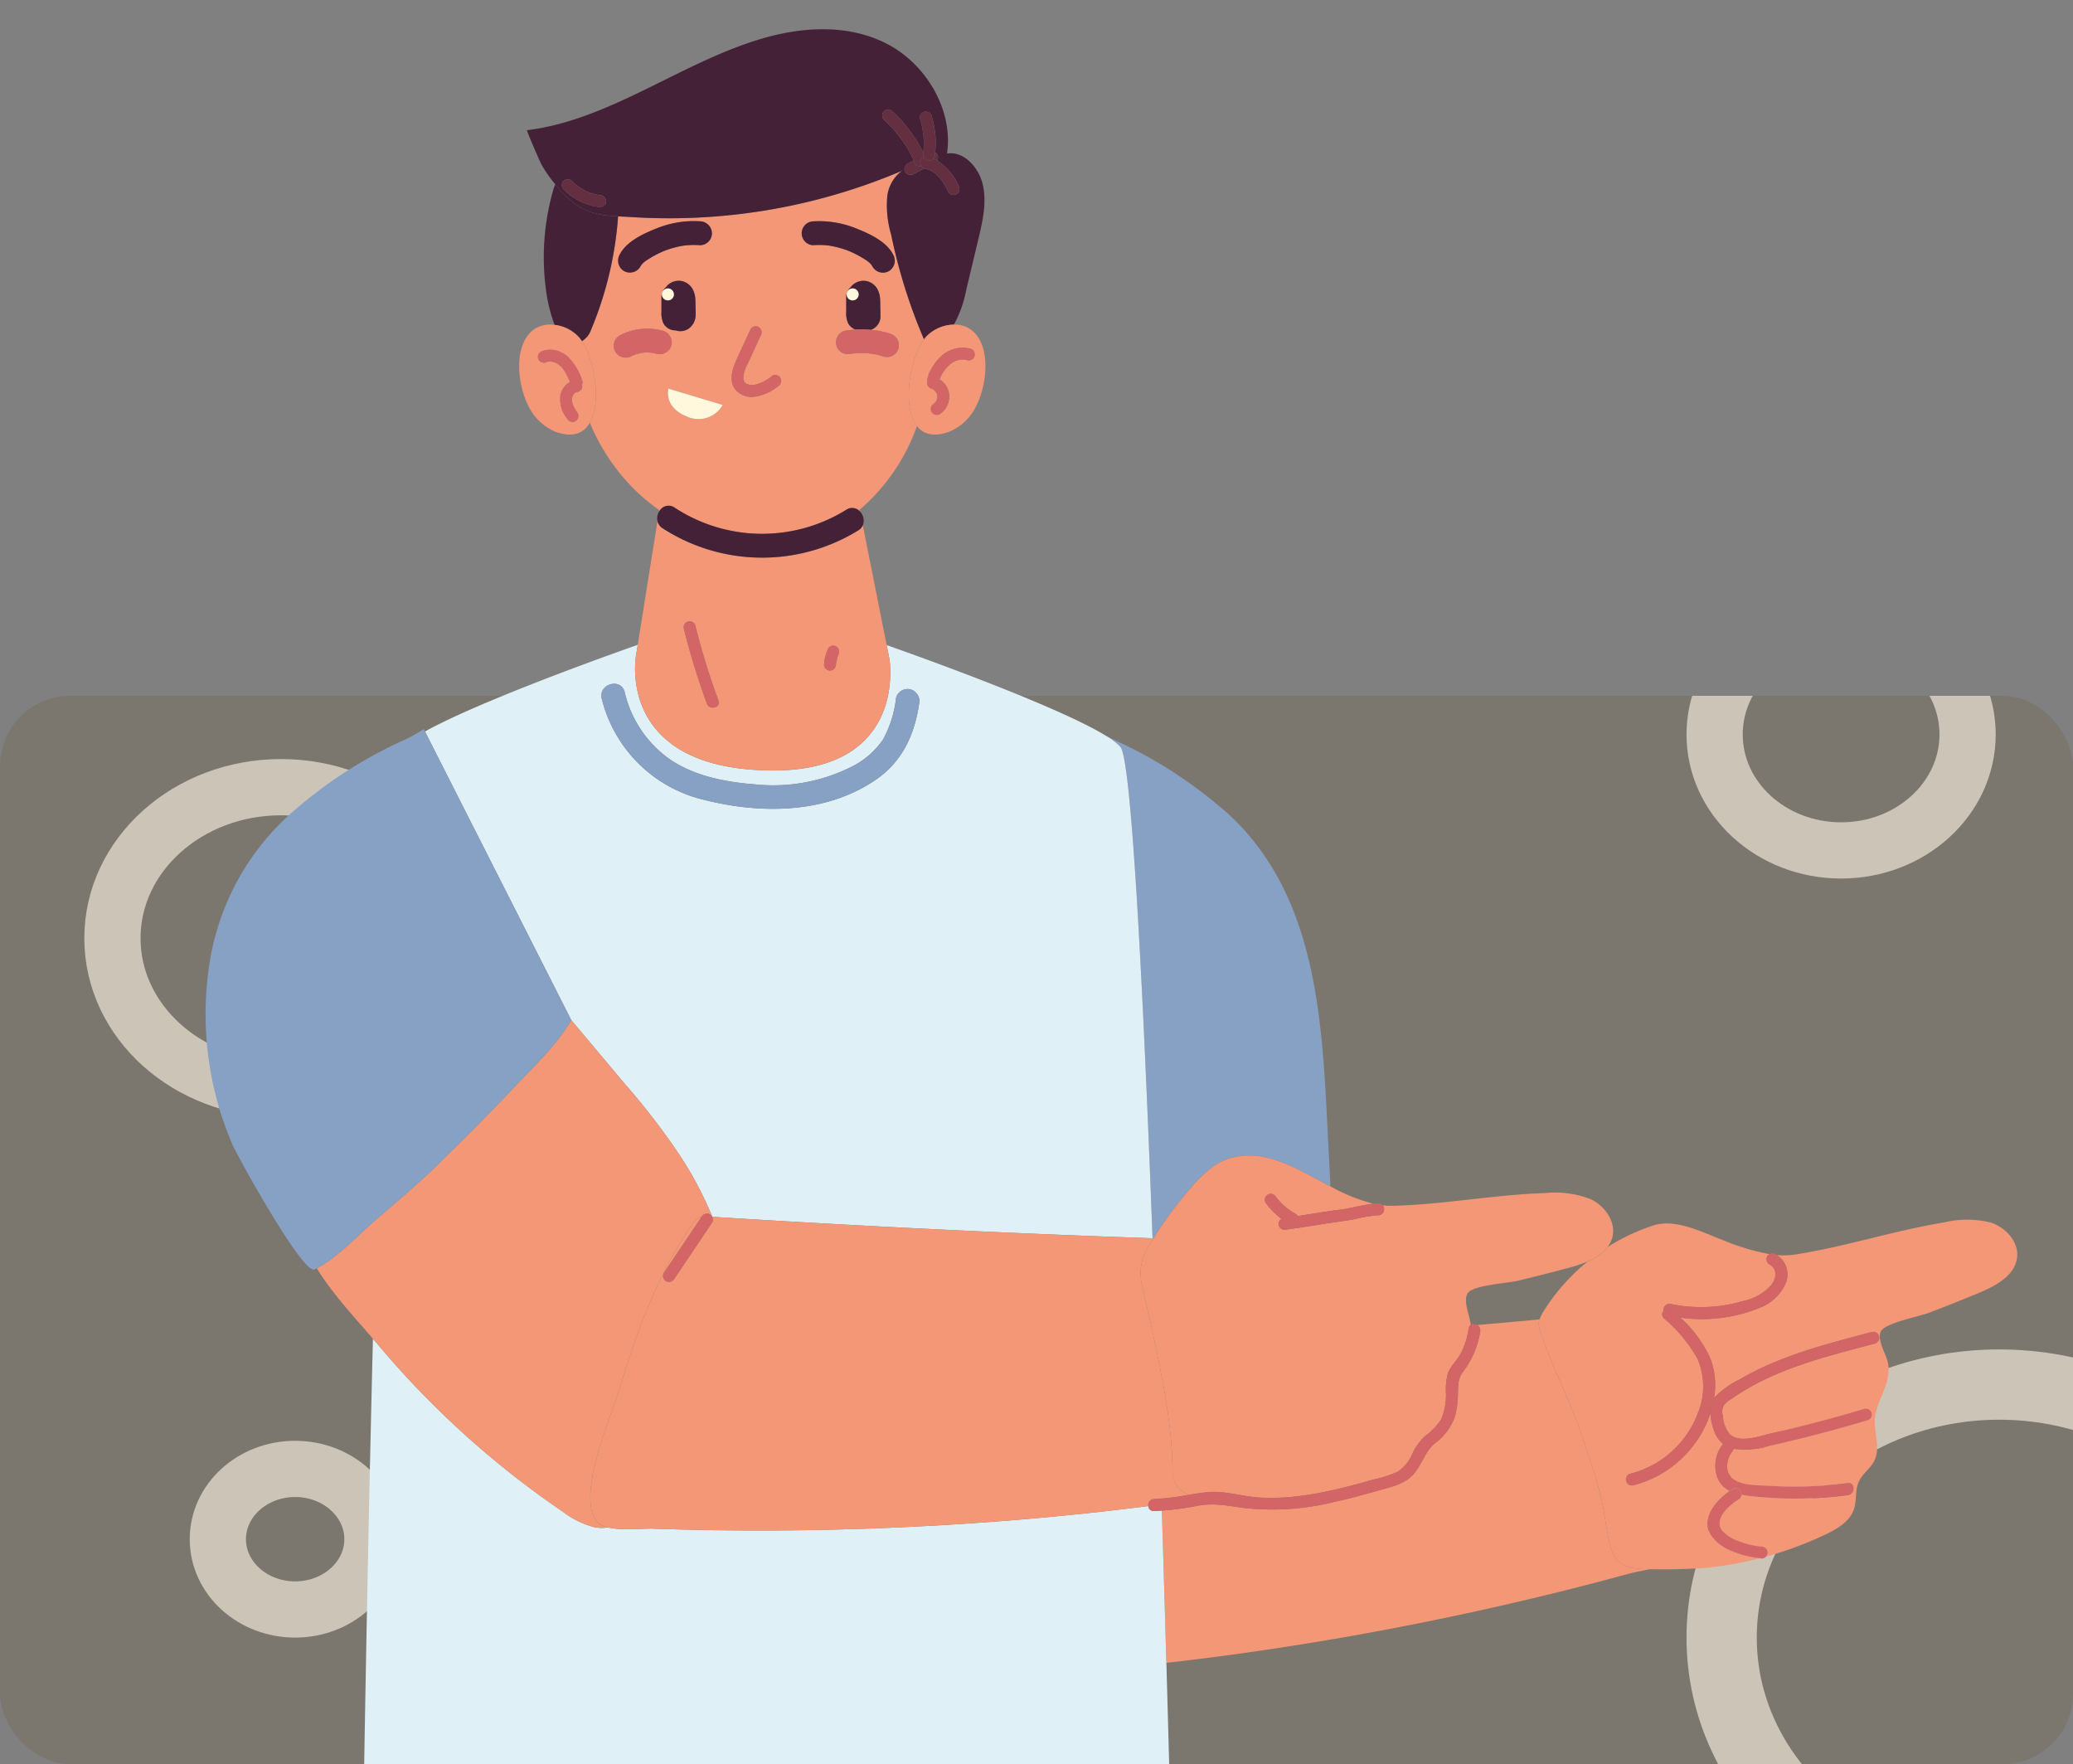 <svg xmlns="http://www.w3.org/2000/svg" xmlns:xlink="http://www.w3.org/1999/xlink" width="295" height="251" viewBox="0 0 295 251">
  <rect x="0" y="0" width="295" height="251" fill="#808080" stroke="none"/>
  <defs>
    <clipPath id="clip-path">
      <rect id="Rectángulo_414858" data-name="Rectángulo 414858" width="295" height="152" rx="10" transform="translate(173 360)" fill="#7b776f"/>
    </clipPath>
    <clipPath id="clip-path-2">
      <rect id="Rectángulo_415001" data-name="Rectángulo 415001" width="265" height="251" transform="translate(224.133 299.016)" fill="#fff" stroke="#707070" stroke-width="1" opacity="0.6"/>
    </clipPath>
  </defs>
  <g id="Grupo_1180600" data-name="Grupo 1180600" transform="translate(-180 -261)">
    <g id="Enmascarar_grupo_1098807" data-name="Enmascarar grupo 1098807" transform="translate(7)" clip-path="url(#clip-path)">
      <g id="Grupo_1179827" data-name="Grupo 1179827" transform="translate(173 345)">
        <rect id="Rectángulo_414858-2" data-name="Rectángulo 414858" width="295" height="152" rx="10" transform="translate(0 15)" fill="#7b776f"/>
        <g id="Elipse_13083" data-name="Elipse 13083" transform="translate(240 108)" fill="none" stroke="#e2dacc" stroke-width="10" opacity="0.78">
          <ellipse cx="44.5" cy="41" rx="44.5" ry="41" stroke="none"/>
          <ellipse cx="44.5" cy="41" rx="39.5" ry="36" fill="none"/>
        </g>
        <g id="Elipse_13084" data-name="Elipse 13084" transform="translate(12 24)" fill="none" stroke="#e2dacc" stroke-width="8" opacity="0.78">
          <ellipse cx="28" cy="25.5" rx="28" ry="25.5" stroke="none"/>
          <ellipse cx="28" cy="25.5" rx="24" ry="21.5" fill="none"/>
        </g>
        <g id="Elipse_13085" data-name="Elipse 13085" transform="translate(240)" fill="none" stroke="#e2dacc" stroke-width="8" opacity="0.78">
          <ellipse cx="22" cy="20.5" rx="22" ry="20.5" stroke="none"/>
          <ellipse cx="22" cy="20.5" rx="18" ry="16.5" fill="none"/>
        </g>
        <g id="Elipse_13086" data-name="Elipse 13086" transform="translate(27 121)" fill="none" stroke="#e2dacc" stroke-width="8" opacity="0.78">
          <ellipse cx="15" cy="14" rx="15" ry="14" stroke="none"/>
          <ellipse cx="15" cy="14" rx="11" ry="10" fill="none"/>
        </g>
      </g>
    </g>
    <g id="Enmascarar_grupo_1098808" data-name="Enmascarar grupo 1098808" transform="translate(-19.133 -38.016)" clip-path="url(#clip-path-2)">
      <g id="_16167171_60c822ba22ab9023d35eb6d4" data-name="16167171_60c822ba22ab9023d35eb6d4" transform="translate(228.355 303.182)">
        <path id="Trazado_1039719" data-name="Trazado 1039719" d="M919.074,202.493l.043.051c.089-.067.183-.125.277-.183C919.288,202.406,919.181,202.449,919.074,202.493Z" transform="translate(-820.188 -182.253)" fill="none"/>
        <path id="Trazado_1039720" data-name="Trazado 1039720" d="M1300.136,942.925q4.428-.4,8.856-.8a4.988,4.988,0,0,1,.542-1.1,28.7,28.7,0,0,1,6.3-7.134,18.728,18.728,0,0,1-2.493.848q-3.727,1.008-7.482,1.907c-1.328.317-6.286.633-7.048,1.713s.26,3.145.4,4.545A.846.846,0,0,1,1300.136,942.925Z" transform="translate(-1119.129 -758.561)" fill="none"/>
        <path id="Trazado_1039721" data-name="Trazado 1039721" d="M593.6,1346.316a138.487,138.487,0,0,0,29.5-12.681.849.849,0,0,1,.856,1.465,140.212,140.212,0,0,1-30.375,12.991q-.085,9.309.274,18.618a86.752,86.752,0,0,0,16.582-12.545c.785-.759,1.986.439,1.2,1.2a88.5,88.5,0,0,1-20.132,14.6c-.965.51-1.822-.955-.857-1.465.522-.276,1.034-.568,1.549-.854,0-.016-.01-.027-.011-.044q-.39-9.5-.3-19.015-4.64,1.3-9.366,2.282.239,7.207.733,14.4c0,.026-.009.043-.009.068,1.908.937,3.843,1.817,5.769,2.677,1,.444.132,1.906-.857,1.465-6.939-3.1-14.035-6.4-19.263-12.094-.738-.8.459-2.006,1.2-1.2a40.511,40.511,0,0,0,11.415,8.283q-.449-6.63-.674-13.269c-1.437.28-2.877.545-4.323.779-1.07.173-1.526-1.462-.451-1.636,1.582-.256,3.156-.548,4.726-.858q-.388-13.065.09-26.135c-23.581-1.305-39.734-6.784-45.745-9.153l-9.742,141.714s23.818,9.221,53.788,4.023l10.17-90.307,9.978,89.4s35.217,9.876,53.98-3.119L643.929,1315.7a198.787,198.787,0,0,1-49.345,7.895Q593.766,1334.941,593.6,1346.316Zm-26.365-6.414-14.7-5.764c-1.007-.395-.566-2.035.451-1.636l14.7,5.764C568.695,1338.661,568.254,1340.3,567.237,1339.9Zm18.587,33.2a7.86,7.86,0,0,0-3.055,2.229c-.813.959-1.477,2.048-2.76,2.421a.849.849,0,0,1-.451-1.636l.185-.061c.021-.012.075-.039.09-.047l.168-.1.1-.078a4.95,4.95,0,0,0,.549-.553c.378-.442.708-.922,1.1-1.353a9.256,9.256,0,0,1,3.215-2.286.871.871,0,0,1,1.16.3A.854.854,0,0,1,585.824,1373.1Zm13.436,6a.867.867,0,0,1-1.2,0q-3.334-3.04-6.883-5.829a.853.853,0,0,1,0-1.2.875.875,0,0,1,1.2,0q3.547,2.788,6.883,5.829A.857.857,0,0,1,599.26,1379.107Z" transform="translate(-510.033 -1058.179)" fill="#87a1c5"/>
        <path id="Trazado_1039722" data-name="Trazado 1039722" d="M793.812,1383.451q4.755-1,9.425-2.334.144-11.609.991-23.194c-.58.006-1.159.016-1.742.016-2.958,0-5.811-.076-8.577-.2Q793.441,1370.586,793.812,1383.451Z" transform="translate(-721.375 -1092.48)" fill="#87a1c5"/>
        <path id="Trazado_1039723" data-name="Trazado 1039723" d="M832.951,1515.141c-.516.286-1.028.578-1.549.854-.965.51-.109,1.975.857,1.465a88.5,88.5,0,0,0,20.132-14.6c.787-.761-.414-1.959-1.2-1.2a86.773,86.773,0,0,1-16.583,12.545c.011.3.016.6.029.894C834.681,1516.174,833.044,1516.179,832.951,1515.141Z" transform="translate(-750.785 -1205.674)" fill="#48527b"/>
        <path id="Trazado_1039724" data-name="Trazado 1039724" d="M742.23,1520.2c-.019-.267-.031-.535-.049-.8a40.51,40.51,0,0,1-11.414-8.283c-.74-.806-1.937.4-1.2,1.2,5.227,5.689,12.323,9,19.263,12.094.989.441,1.853-1.02.857-1.465-1.925-.859-3.861-1.74-5.769-2.676C743.912,1521.281,742.3,1521.256,742.23,1520.2Z" transform="translate(-670.709 -1213.104)" fill="#48527b"/>
        <path id="Trazado_1039725" data-name="Trazado 1039725" d="M787.372,1500.636c.018.267.031.535.049.8.074,1.058,1.682,1.083,1.688.068,0-.025.011-.042.009-.068q-.5-7.2-.733-14.4c-.561.116-1.124.223-1.687.333Q786.924,1494.005,787.372,1500.636Z" transform="translate(-715.9 -1194.343)" fill="#48527b"/>
        <path id="Trazado_1039726" data-name="Trazado 1039726" d="M785.826,1383.481c.563-.111,1.126-.219,1.687-.338q-.37-12.855.1-25.715c-.567-.026-1.135-.051-1.693-.082Q785.438,1370.41,785.826,1383.481Z" transform="translate(-715.076 -1092.172)" fill="#48527b"/>
        <path id="Trazado_1039727" data-name="Trazado 1039727" d="M839.047,1493.453c0,.016.009.027.011.043.093,1.038,1.73,1.033,1.686-.043-.012-.3-.017-.6-.029-.894q-.36-9.306-.274-18.618c-.566.167-1.13.337-1.7.5Q838.668,1483.944,839.047,1493.453Z" transform="translate(-756.892 -1184.028)" fill="#48527b"/>
        <path id="Trazado_1039728" data-name="Trazado 1039728" d="M840.547,1381.2q.155-11.372.983-22.722-.847.019-1.7.028-.835,11.581-.991,23.194C839.41,1381.54,839.979,1381.372,840.547,1381.2Z" transform="translate(-756.978 -1093.065)" fill="#48527b"/>
        <path id="Trazado_1039729" data-name="Trazado 1039729" d="M666.392,1406l-14.7-5.764c-1.017-.4-1.458,1.241-.451,1.636l14.7,5.764C666.957,1408.034,667.4,1406.393,666.392,1406Z" transform="translate(-608.737 -1125.912)" fill="#48527b"/>
        <path id="Trazado_1039730" data-name="Trazado 1039730" d="M835.743,1586.1a.876.876,0,0,0-1.2,0,.854.854,0,0,0,0,1.2q3.547,2.788,6.883,5.829a.867.867,0,0,0,1.2,0,.857.857,0,0,0,0-1.2Q839.292,1588.887,835.743,1586.1Z" transform="translate(-753.399 -1272.197)" fill="#48527b"/>
        <path id="Trazado_1039731" data-name="Trazado 1039731" d="M783.8,1584.548a9.262,9.262,0,0,0-3.214,2.286c-.39.43-.72.911-1.1,1.352a4.89,4.89,0,0,1-.55.553l-.1.078-.169.1-.09.047-.185.061a.848.848,0,1,0,.451,1.636c1.283-.373,1.947-1.462,2.76-2.421a7.86,7.86,0,0,1,3.055-2.229.854.854,0,0,0,.3-1.161A.873.873,0,0,0,783.8,1584.548Z" transform="translate(-708.862 -1271.09)" fill="#48527b"/>
        <path id="Trazado_1039732" data-name="Trazado 1039732" d="M768.33,1420.883c-.561.118-1.124.227-1.687.338-1.57.31-3.145.6-4.726.858-1.075.174-.619,1.809.451,1.636,1.446-.234,2.886-.5,4.323-.779.563-.109,1.126-.216,1.687-.333q4.723-.98,9.366-2.282c.568-.16,1.132-.33,1.7-.5a140.226,140.226,0,0,0,30.375-12.991.849.849,0,0,0-.856-1.465,138.486,138.486,0,0,1-29.5,12.681q-.852.255-1.707.5Q773.087,1419.875,768.33,1420.883Z" transform="translate(-695.893 -1129.911)" fill="#48527b"/>
        <path id="Trazado_1039733" data-name="Trazado 1039733" d="M1158.516,1005.484c-.785-2.532-.923-5.385-1.613-7.977-.721-2.713-1.586-5.386-2.5-8.039-1.738-5.046-4.226-9.783-5.953-14.851a3.714,3.714,0,0,1-.276-1.344,2.207,2.207,0,0,1,.11-.56q-4.426.415-8.856.8a.887.887,0,0,1,.418.9,12.71,12.71,0,0,1-2.506,5.823c-.8,1.055-.614,2.264-.686,3.524a12.086,12.086,0,0,1-.438,2.851,8.077,8.077,0,0,1-2.881,3.774c-1.372,1.193-1.782,2.947-2.936,4.3-1.219,1.428-3.094,1.818-4.82,2.31-2.133.608-4.275,1.2-6.442,1.675a36.769,36.769,0,0,1-13.006.859c-2.286-.32-4.273-.741-6.582-.286a39.917,39.917,0,0,1-5.015.671c.246,7.9.464,15.259.646,21.669,3.8-.438,7.588-.913,11.371-1.449q20.114-2.85,39.911-7.535,7.256-1.718,14.451-3.678c.974-.266,2.063-.445,3.1-.675-.124,0-.245,0-.369,0C1161.51,1008.274,1159.251,1007.852,1158.516,1005.484Z" transform="translate(-958.419 -789.151)" fill="#f39776"/>
        <path id="Trazado_1039734" data-name="Trazado 1039734" d="M1457.293,914.806a6.635,6.635,0,0,1-3.914,3.591,21.791,21.791,0,0,1-11.084,1.317,17.666,17.666,0,0,1,4.242,5.749,10.684,10.684,0,0,1,.551,5.7,12.127,12.127,0,0,1,3.655-2.658c5.778-3.4,12.38-5.032,18.8-6.746a.849.849,0,0,1,.451,1.636c-6.968,1.86-14.292,3.6-20.292,7.791a6.067,6.067,0,0,0-1.028.753,1.8,1.8,0,0,0-.337,1.717,4.475,4.475,0,0,0,1,2.67c1.454,1.323,4.327.216,5.959-.156q6.659-1.517,13.2-3.481a.849.849,0,0,1,.451,1.636q-6.849,2.047-13.828,3.621a12.692,12.692,0,0,1-5.226.432.888.888,0,0,1-.157.293c-1.01,1.226-1.213,3.4.392,4.23,1.409.73,3.351.66,4.892.754a59.5,59.5,0,0,0,11.1-.384c1.082-.138,1.068,1.56,0,1.7a57.24,57.24,0,0,1-14.135.12c-.336-.041-.676-.1-1.012-.169a.775.775,0,0,1-.387.671c-1.278.784-3.634,2.789-2.341,4.436a5.57,5.57,0,0,0,2.406,1.514,11.726,11.726,0,0,0,3.222.754.866.866,0,0,1,.848.848.888.888,0,0,1-.231.567,51.65,51.65,0,0,0,8.489-3.154c1.679-.8,3.459-1.855,4.032-3.625.4-1.239.133-2.643.658-3.835s1.729-1.944,2.273-3.114c.889-1.906-.241-4.157.074-6.236.4-2.626,2.209-4.534,1.866-7.351-.169-1.381-1.711-3.482-1.041-4.75.618-1.168,5.495-2.118,6.77-2.6q3.609-1.373,7.176-2.852c2.4-1,5.134-2.467,5.428-5.049.253-2.222-1.6-4.249-3.723-4.952a14.009,14.009,0,0,0-6.64-.034c-7.114,1.164-14.062,3.461-21.153,4.566a11.511,11.511,0,0,1-2.681.085A3.285,3.285,0,0,1,1457.293,914.806Z" transform="translate(-1232.392 -736.405)" fill="#f39776"/>
        <path id="Trazado_1039735" data-name="Trazado 1039735" d="M1354.278,913.777a28.688,28.688,0,0,0-6.3,7.134,5.008,5.008,0,0,0-.543,1.105,2.209,2.209,0,0,0-.11.56,3.713,3.713,0,0,0,.276,1.344c1.728,5.067,4.216,9.8,5.953,14.851.915,2.654,1.779,5.327,2.5,8.039.689,2.592.828,5.445,1.613,7.977.734,2.369,2.995,2.791,5.131,2.766.124,0,.246,0,.369,0a80.294,80.294,0,0,0,8.415-.232,52.354,52.354,0,0,0,7.166-1.322,13.446,13.446,0,0,1-3.874-.986,6.371,6.371,0,0,1-3.017-2.241c-1.53-2.4.689-4.995,2.675-6.352a3.568,3.568,0,0,1-1.71-1.719,4.9,4.9,0,0,1,.742-4.972,3.975,3.975,0,0,1-1.311-1.931,9.265,9.265,0,0,1-.515-2.416c-.047.142-.087.286-.138.426a15.7,15.7,0,0,1-10.815,9.81.849.849,0,0,1-.451-1.636,13.953,13.953,0,0,0,9.63-8.625,9.925,9.925,0,0,0-.031-7.7,20.8,20.8,0,0,0-4.79-5.79.757.757,0,0,1-.056-1.079.856.856,0,0,1,1.054-.957,21.189,21.189,0,0,0,10.3-.438,7.341,7.341,0,0,0,4-2.3c.721-.989.88-2.246-.3-2.919a.833.833,0,0,1,.027-1.447,32.576,32.576,0,0,1-6.465-1.92c-3.007-1.13-6.865-3.2-10.069-2.16a28.747,28.747,0,0,0-5.717,2.58c-.273.161-.536.337-.8.506A6.859,6.859,0,0,1,1354.278,913.777Z" transform="translate(-1157.571 -738.454)" fill="#f39776"/>
        <path id="Trazado_1039736" data-name="Trazado 1039736" d="M1446.068,929.888c1.175.673,1.016,1.93.3,2.919a7.342,7.342,0,0,1-4,2.3,21.185,21.185,0,0,1-10.295.438.856.856,0,0,0-1.054.957.829.829,0,0,1,1.255-.12q.566.537,1.129,1.092a21.789,21.789,0,0,0,11.083-1.317,6.633,6.633,0,0,0,3.914-3.591,3.282,3.282,0,0,0-1.265-4c-.07-.046-.132-.1-.206-.142a.764.764,0,0,0-.829.018A.833.833,0,0,0,1446.068,929.888Z" transform="translate(-1223.495 -754.169)" fill="#d46566"/>
        <path id="Trazado_1039737" data-name="Trazado 1039737" d="M1418.27,978.119c.02-.03.047-.057.068-.086a10.687,10.687,0,0,0-.551-5.7,17.666,17.666,0,0,0-4.242-5.749q-.562-.553-1.128-1.091a.83.83,0,0,0-1.256.12.757.757,0,0,0,.056,1.079,20.812,20.812,0,0,1,4.79,5.79,9.928,9.928,0,0,1,.031,7.7,13.952,13.952,0,0,1-9.63,8.625.849.849,0,0,0,.451,1.636,15.7,15.7,0,0,0,10.815-9.81c.051-.14.091-.284.138-.426A3.362,3.362,0,0,1,1418.27,978.119Z" transform="translate(-1203.642 -783.28)" fill="#d46566"/>
        <path id="Trazado_1039738" data-name="Trazado 1039738" d="M1465.705,997.624a12.687,12.687,0,0,0,5.225-.432q6.976-1.566,13.828-3.621a.849.849,0,0,0-.451-1.636q-6.543,1.956-13.2,3.48c-1.631.371-4.5,1.479-5.959.156a4.476,4.476,0,0,1-1-2.67,1.8,1.8,0,0,1,.337-1.717,6.073,6.073,0,0,1,1.028-.753c6-4.195,13.324-5.931,20.292-7.791a.849.849,0,0,0-.45-1.636c-6.419,1.713-13.021,3.346-18.8,6.746a12.128,12.128,0,0,0-3.655,2.658c-.021.029-.048.057-.068.086a3.375,3.375,0,0,0-.459,2.089,9.3,9.3,0,0,0,.514,2.416,3.974,3.974,0,0,0,1.311,1.931c.053-.07.1-.145.156-.213C1464.965,995.971,1465.966,996.837,1465.705,997.624Z" transform="translate(-1248.199 -795.658)" fill="#d46566"/>
        <path id="Trazado_1039739" data-name="Trazado 1039739" d="M1469.411,1061.573c.336.07.675.128,1.011.169a57.244,57.244,0,0,0,14.135-.12c1.068-.136,1.082-1.834,0-1.7a59.485,59.485,0,0,1-11.1.384c-1.542-.094-3.483-.024-4.892-.754-1.6-.831-1.4-3-.392-4.23a.891.891,0,0,0,.157-.294c.263-.789-.74-1.655-1.357-.906-.056.068-.1.142-.156.213a4.9,4.9,0,0,0-.741,4.972,3.569,3.569,0,0,0,1.709,1.719c.129-.088.258-.172.384-.249A.829.829,0,0,1,1469.411,1061.573Z" transform="translate(-1250.822 -853.063)" fill="#d46566"/>
        <path id="Trazado_1039740" data-name="Trazado 1039740" d="M1468.267,1094.234a11.73,11.73,0,0,1-3.222-.754,5.564,5.564,0,0,1-2.406-1.514c-1.293-1.648,1.063-3.653,2.341-4.437a.774.774,0,0,0,.387-.671.83.83,0,0,0-1.243-.794q-.189.117-.384.249c-1.986,1.357-4.205,3.953-2.676,6.352a6.372,6.372,0,0,0,3.017,2.241,13.452,13.452,0,0,0,3.874.986c.1.011.207.029.312.038a.746.746,0,0,0,.617-.281.889.889,0,0,0,.231-.567A.865.865,0,0,0,1468.267,1094.234Z" transform="translate(-1246.778 -878.349)" fill="#d46566"/>
        <path id="Trazado_1039741" data-name="Trazado 1039741" d="M1059.337,583.057c1.6,1.919,3.251,34.915,4.567,69.9l.151,0a56.666,56.666,0,0,1,5.455-7.338,18.334,18.334,0,0,1,2.839-2.725,8.432,8.432,0,0,1,2.185-1.184c5.046-1.781,9.827,1.329,14.686,3.867q-.156-3.047-.312-6.094c-.832-16.263-1.2-34.469-13.787-46.479a63.919,63.919,0,0,0-16.522-10.87c-.1-.048-.662-.322-1.267-.631A8.828,8.828,0,0,1,1059.337,583.057Z" transform="translate(-929.11 -480.953)" fill="#87a1c5"/>
        <path id="Trazado_1039742" data-name="Trazado 1039742" d="M1049.418,576.862l-.011.022.027.014C1049.42,576.883,1049.414,576.87,1049.418,576.862Z" transform="translate(-922.867 -477.292)" fill="#87a1c5"/>
        <path id="Trazado_1039743" data-name="Trazado 1039743" d="M621.132,573.737c2.541,2.984,5.045,6,7.57,9a99.8,99.8,0,0,1,7.669,9.918,50.628,50.628,0,0,1,4.834,9.063q22.218,1.4,44.461,2.35,8.9.378,17.811.684c.126,0,.253.006.38.009-1.316-34.988-2.969-67.985-4.567-69.9a8.785,8.785,0,0,0-2-1.548q-.734-.455-1.655-.95l-.027-.014c-8-4.292-25.548-10.557-29.582-11.977l.389,1.953s2.753,16.2-17.114,15.886c-21.972-.351-18.943-16.4-18.943-16.4l.237-1.478c-3.893,1.369-22.5,8-30.275,12.332l20.822,41.069Zm7.613-46.651a16.11,16.11,0,0,0,6.11,9.308c3.546,2.589,8.219,3.477,12.516,3.8a24.781,24.781,0,0,0,13.29-2.337,11.7,11.7,0,0,0,4.832-4.04,15.82,15.82,0,0,0,1.866-5.956,1.707,1.707,0,0,1,2.087-1.185,1.755,1.755,0,0,1,1.185,2.087c-.662,4.417-2.391,8.174-6.144,10.755-7.113,4.892-16.431,4.912-24.513,2.856a19.634,19.634,0,0,1-14.5-14.384C624.971,525.861,628.243,524.961,628.745,527.086Z" transform="translate(-569.065 -432.751)" fill="#dff1f7"/>
        <path id="Trazado_1039744" data-name="Trazado 1039744" d="M671.481,1010.2a.745.745,0,0,1-.8-.706c-3.135.394-6.272.767-9.414,1.094q-20.206,2.1-40.549,2.35-10.228.123-20.454-.225c-1.587-.055-4.528.305-6.5-.186a5.285,5.285,0,0,1-1.891-.025,12.426,12.426,0,0,1-4.478-2.189q-.914-.62-1.817-1.256a129.352,129.352,0,0,1-24.394-22.385c-.27-.321-.555-.652-.846-.988-.882,35.438-1.371,68.6-1.371,68.6s.9.427,2.616,1.1c6.01,2.37,22.164,7.848,45.745,9.153.558.031,1.126.056,1.693.082,2.766.127,5.619.2,8.577.2.583,0,1.162-.009,1.742-.016s1.134-.015,1.7-.028a198.776,198.776,0,0,0,49.345-7.895c2.262-.669,3.513-1.1,3.513-1.1s-.238-9.593-.648-23.988c-.183-6.41-.4-13.773-.646-21.669C672.23,1010.163,671.859,1010.19,671.481,1010.2Z" transform="translate(-536.49 -799.372)" fill="#dff1f7"/>
        <path id="Trazado_1039745" data-name="Trazado 1039745" d="M733.189,562.971c8.083,2.056,17.4,2.036,24.513-2.856,3.753-2.581,5.482-6.339,6.144-10.755a1.755,1.755,0,0,0-1.185-2.087,1.707,1.707,0,0,0-2.087,1.185,15.824,15.824,0,0,1-1.866,5.956,11.7,11.7,0,0,1-4.832,4.04,24.776,24.776,0,0,1-13.29,2.337c-4.3-.32-8.971-1.208-12.516-3.8a16.11,16.11,0,0,1-6.11-9.308c-.5-2.124-3.774-1.225-3.272.9A19.635,19.635,0,0,0,733.189,562.971Z" transform="translate(-662.28 -453.35)" fill="#87a1c5"/>
        <path id="Trazado_1039746" data-name="Trazado 1039746" d="M757.342,430.016l-.035.217a1.955,1.955,0,0,1,.112-.161Z" transform="translate(-692.745 -361.604)" fill="#f39776"/>
        <path id="Trazado_1039747" data-name="Trazado 1039747" d="M891.506,429.989l-.055-.274c-.042.035-.081.074-.123.108A1.808,1.808,0,0,1,891.506,429.989Z" transform="translate(-798.33 -361.367)" fill="#f39776"/>
        <path id="Trazado_1039748" data-name="Trazado 1039748" d="M760.3,472.915c19.867.317,17.113-15.886,17.113-15.886l-.389-1.953-3.392-17.041a1.652,1.652,0,0,1-.655.727,26.074,26.074,0,0,1-27.838-.305,1.64,1.64,0,0,1-.728-1.007L741.6,455.034l-.237,1.478S738.329,472.563,760.3,472.915Zm9.344-17.727a.867.867,0,0,1,.507.389.85.85,0,0,1,.085.654,6.248,6.248,0,0,0-.417,1.522l-.011.1a.957.957,0,0,1-.248.6.849.849,0,0,1-1.448-.6,6.979,6.979,0,0,1,.489-2.075.852.852,0,0,1,.218-.374l.172-.133A.859.859,0,0,1,769.646,455.188ZM749.8,452.3a102.606,102.606,0,0,0,3.28,10.652c.379,1.028-1.262,1.467-1.636.451a102.572,102.572,0,0,1-3.281-10.653A.849.849,0,0,1,749.8,452.3Z" transform="translate(-680.069 -367.46)" fill="#f39776"/>
        <path id="Trazado_1039749" data-name="Trazado 1039749" d="M718.8,250.811a22.681,22.681,0,0,0,24.412.306,1.494,1.494,0,0,1,1.8.084c.042-.034.081-.073.123-.108a27.864,27.864,0,0,0,8.147-11.9c-2.174-2.794-1-9.626,1-12.333a77.009,77.009,0,0,1-4.67-14.882,14.765,14.765,0,0,1-.549-5.543,5.345,5.345,0,0,1,1.88-3.4l-.043-.051a84.5,84.5,0,0,1-38.066,6.49c-.74-.046-1.429-.074-2.083-.11a51.239,51.239,0,0,1-3.859,16.167,3.091,3.091,0,0,1-.579.993,5,5,0,0,1-.706.609c1.785,2.712,2.8,8.665,1.124,11.592a29,29,0,0,0,6.02,9.168,27.028,27.028,0,0,0,3.861,3.264l.078.055A1.485,1.485,0,0,1,718.8,250.811Zm31.852-22.674a1.71,1.71,0,0,1-2.087,1.185,9.832,9.832,0,0,0-4.509-.425l-.15.023a1.928,1.928,0,0,1-1.307-.171,1.716,1.716,0,0,1-.779-1.014,1.733,1.733,0,0,1,.171-1.307,1.7,1.7,0,0,1,1.014-.78,14.908,14.908,0,0,1,1.557-.182,1.984,1.984,0,0,1-.326-.132,1.9,1.9,0,0,1-.748-.769,3.4,3.4,0,0,1-.271-1.616q0-1.089,0-2.178a1.763,1.763,0,0,1,.5-1.2,1.324,1.324,0,0,1,.142-.12,2.257,2.257,0,0,1,.186-.238,2.307,2.307,0,0,1,2.163-.619,2.354,2.354,0,0,1,1.435,1.1,3.46,3.46,0,0,1,.4,1.509c.029.351.019.707.025,1.059s.027.717.014,1.073a2.036,2.036,0,0,1-1.358,2.177,12.524,12.524,0,0,1,2.747.542A1.736,1.736,0,0,1,750.651,228.137ZM738.47,210.073a14.124,14.124,0,0,1,6.193,1.015c1.883.757,4.271,1.833,5.241,3.736a1.737,1.737,0,0,1-.609,2.321,1.708,1.708,0,0,1-2.321-.608c-.032-.062-.243-.352-.224-.355-.1-.1-.2-.2-.3-.291-.035-.018-.308-.231-.349-.259-.187-.125-.378-.243-.57-.359q-.521-.312-1.065-.584c-.207-.1-.417-.2-.628-.3l-.074-.032c-.108-.043-.215-.085-.324-.126a13.715,13.715,0,0,0-2.5-.684l-.241-.038-.162-.018c-.229-.017-.458-.04-.687-.05a12.163,12.163,0,0,0-1.38.022,1.7,1.7,0,0,1,0-3.393Zm-10.793,19.533c.633-1.4,1.282-2.789,1.923-4.183a.855.855,0,0,1,1.16-.3.873.873,0,0,1,.3,1.16l-1.594,3.467c-.392.852-1.15,2.127-.792,3.064a.815.815,0,0,0,.49.431,2.033,2.033,0,0,0,.966.1,6.3,6.3,0,0,0,2.561-1.3.857.857,0,0,1,1.161.3.872.872,0,0,1-.3,1.16,6.866,6.866,0,0,1-3.513,1.54,2.976,2.976,0,0,1-2.764-1.261C726.5,232.459,727.1,230.874,727.677,229.606Zm-7.255,8.185c-3.228-1.326-2.519-3.934-2.519-3.934l7.735,2.329A3.95,3.95,0,0,1,720.422,237.792Zm-1.508-12.2a1.956,1.956,0,0,1-.972-.253,1.909,1.909,0,0,1-.748-.769,3.412,3.412,0,0,1-.271-1.616q0-1.088,0-2.178a1.761,1.761,0,0,1,.5-1.2,1.3,1.3,0,0,1,.142-.12,2.121,2.121,0,0,1,2.348-.857,2.354,2.354,0,0,1,1.436,1.1,3.458,3.458,0,0,1,.4,1.509c.03.351.019.707.025,1.059s.028.717.015,1.073a2.407,2.407,0,0,1-1.09,2.063,2.052,2.052,0,0,1-1.145.3,1.866,1.866,0,0,1-.6-.109Zm-7.941-10.763c.969-1.9,3.357-2.978,5.241-3.736a14.123,14.123,0,0,1,6.192-1.015,1.737,1.737,0,0,1,1.7,1.7,1.705,1.705,0,0,1-1.7,1.7,12.151,12.151,0,0,0-1.379-.022c-.23.01-.458.033-.688.05l-.162.018-.24.038a13.722,13.722,0,0,0-2.5.684c-.108.041-.216.083-.323.126q.207-.091-.074.032c-.211.1-.421.193-.628.3q-.543.271-1.065.584c-.192.115-.383.234-.57.359-.041.027-.315.241-.349.259-.1.093-.205.189-.3.291.018,0-.193.292-.224.355a1.7,1.7,0,0,1-2.93-1.712Zm5.287,14.1a4.944,4.944,0,0,0-3.317.193c-.088.041-.177.079-.264.124a1.736,1.736,0,0,1-2.321-.609,1.709,1.709,0,0,1,.609-2.321,8.424,8.424,0,0,1,6.195-.659,1.7,1.7,0,0,1-.9,3.272Z" transform="translate(-652.014 -182.744)" fill="#f39776"/>
        <path id="Trazado_1039750" data-name="Trazado 1039750" d="M685.057,233.4a5.548,5.548,0,0,1,.387.529,4.974,4.974,0,0,0,.706-.609,3.087,3.087,0,0,0,.579-.993,51.238,51.238,0,0,0,3.859-16.167c-2.75-.151-4.858-.44-7.316-2.786a20.118,20.118,0,0,1-1.623-1.763,5.223,5.223,0,0,0-.307.855,34.814,34.814,0,0,0-.99,14.368,22.6,22.6,0,0,0,1.2,4.77A5.551,5.551,0,0,1,685.057,233.4Z" transform="translate(-631.852 -189.542)" fill="#452137"/>
        <path id="Trazado_1039751" data-name="Trazado 1039751" d="M681.7,134.212c.654.036,1.343.064,2.083.11a84.639,84.639,0,0,0,25.447-2.3,85.288,85.288,0,0,0,12.62-4.191l.32-.132c-.094.058-.188.116-.277.183a5.345,5.345,0,0,0-1.88,3.4,14.761,14.761,0,0,0,.549,5.543,77.009,77.009,0,0,0,4.67,14.882c.066-.089.132-.179.2-.259a5.581,5.581,0,0,1,4.055-1.835l.009-.013a16.782,16.782,0,0,0,1.755-4.967q.86-3.594,1.719-7.187c.6-2.518,1.207-5.163.639-7.7s-2.738-4.859-5.1-4.47c.921-6.354-3.1-12.75-8.424-15.549s-11.61-2.555-17.319-.975c-11.715,3.241-22.013,11.726-34.033,13.2-.1.012,1.88,4.588,2.126,5.007a20.814,20.814,0,0,0,1.9,2.7,20.141,20.141,0,0,0,1.623,1.763C676.841,133.772,678.949,134.061,681.7,134.212Zm37.839-14.945a.866.866,0,0,1,1.2,0,20.834,20.834,0,0,1,2.743,3.124,16.771,16.771,0,0,1,1.644,2.749,11.431,11.431,0,0,0-.459-4.792.849.849,0,0,1,1.636-.451,12.887,12.887,0,0,1,.519,5.22.9.9,0,0,1,.287.274.841.841,0,0,1-.022.869,8.161,8.161,0,0,1,3.079,3.631.869.869,0,0,1-.3,1.16.853.853,0,0,1-1.16-.3,14.184,14.184,0,0,0-.694-1.255c-.06-.1-.123-.191-.187-.285l-.118-.167-.056-.078-.06-.074-.109-.13-.223-.246a6.438,6.438,0,0,0-.481-.444h0l-.127-.09-.262-.168q-.146-.087-.3-.162l-.117-.055a.135.135,0,0,1-.02-.006,3.666,3.666,0,0,0-.626-.171c-.029-.005-.048-.026-.074-.035l-1.523.809a.867.867,0,0,1-1.16-.3.854.854,0,0,1,.3-1.16l.889-.473a14.108,14.108,0,0,0-1.74-3.005,18.625,18.625,0,0,0-2.477-2.78A.858.858,0,0,1,719.537,119.268Zm-45.6,9.911a.858.858,0,0,1,1.2,0c.157.161.32.317.49.464l.23.192.006,0,.121.089a7.676,7.676,0,0,0,1.056.639c.1.051.2.1.305.145l0,0,.139.056q.3.116.6.207.288.086.581.148c.109.023.22.044.331.063l.148.023h0a.873.873,0,0,1,.848.848.85.85,0,0,1-.848.848,8.649,8.649,0,0,1-5.211-2.529A.865.865,0,0,1,673.935,129.179Z" transform="translate(-622.963 -107.592)" fill="#452137"/>
        <path id="Trazado_1039752" data-name="Trazado 1039752" d="M698.423,211.3a.873.873,0,0,0-.848-.848h0l-.148-.023c-.111-.019-.221-.04-.331-.063-.2-.042-.389-.091-.581-.148s-.4-.129-.6-.207l-.139-.056,0,0c-.1-.047-.2-.094-.3-.145a7.691,7.691,0,0,1-1.057-.639l-.121-.089-.006,0-.23-.192c-.17-.147-.333-.3-.489-.464a.848.848,0,0,0-1.2,1.2,8.651,8.651,0,0,0,5.211,2.529A.85.85,0,0,0,698.423,211.3Z" transform="translate(-641.392 -186.835)" fill="#643041"/>
        <path id="Trazado_1039753" data-name="Trazado 1039753" d="M941.241,191.073a4.48,4.48,0,0,1,.534.259.84.84,0,0,0,.022-.869.9.9,0,0,0-.287-.274c-.011.1-.009.206-.023.308A1.061,1.061,0,0,1,941.241,191.073Z" transform="translate(-837.652 -172.663)" fill="#643041"/>
        <path id="Trazado_1039754" data-name="Trazado 1039754" d="M924.316,196.388a.868.868,0,0,1-1.017-.594c-.03-.087-.073-.17-.106-.256l-.89.473a.855.855,0,0,0-.3,1.16.867.867,0,0,0,1.16.3l1.523-.809A.694.694,0,0,1,924.316,196.388Z" transform="translate(-822.401 -176.878)" fill="#643041"/>
        <path id="Trazado_1039755" data-name="Trazado 1039755" d="M909.751,165.7a14.1,14.1,0,0,1,1.74,3.005c.034.086.077.169.107.256a.868.868,0,0,0,1.017.594.957.957,0,0,1-.153-.731.748.748,0,0,1,.492-.532.629.629,0,0,1-.115-.414c.013-.1.012-.189.023-.285a16.765,16.765,0,0,0-1.644-2.749,20.836,20.836,0,0,0-2.742-3.124.866.866,0,0,0-1.2,0,.858.858,0,0,0,0,1.2A18.63,18.63,0,0,1,909.751,165.7Z" transform="translate(-810.699 -150.049)" fill="#643041"/>
        <path id="Trazado_1039756" data-name="Trazado 1039756" d="M933.782,194.028a.886.886,0,0,1-.733-.434.747.747,0,0,0-.492.532.959.959,0,0,0,.153.731.692.692,0,0,0,.366.279c.027.009.046.029.074.035a3.646,3.646,0,0,1,.626.171.149.149,0,0,0,.02.006l.117.055q.153.075.3.162l.262.168.127.09h0a6.416,6.416,0,0,1,.481.444l.223.246.109.13.06.074.056.078.118.167c.064.094.127.189.187.285a14.1,14.1,0,0,1,.694,1.255.853.853,0,0,0,1.16.3.869.869,0,0,0,.3-1.16,8.161,8.161,0,0,0-3.079-3.631,4.432,4.432,0,0,0-.534-.259A.826.826,0,0,1,933.782,194.028Z" transform="translate(-830.796 -175.346)" fill="#643041"/>
        <path id="Trazado_1039757" data-name="Trazado 1039757" d="M932.768,169.2a.886.886,0,0,0,.733.434.825.825,0,0,0,.6-.272,1.06,1.06,0,0,0,.246-.576c.013-.1.012-.206.023-.308a12.882,12.882,0,0,0-.519-5.22.848.848,0,0,0-1.636.451,11.428,11.428,0,0,1,.458,4.792c-.01.1-.01.189-.023.285A.632.632,0,0,0,932.768,169.2Z" transform="translate(-830.515 -150.949)" fill="#643041"/>
        <path id="Trazado_1039758" data-name="Trazado 1039758" d="M809.132,316.822a6.87,6.87,0,0,0,3.513-1.54.872.872,0,0,0,.3-1.16.856.856,0,0,0-1.161-.3,6.3,6.3,0,0,1-2.561,1.3,2.035,2.035,0,0,1-.966-.1.815.815,0,0,1-.491-.431c-.358-.937.4-2.212.792-3.064l1.594-3.467a.873.873,0,0,0-.3-1.16.855.855,0,0,0-1.16.3c-.641,1.394-1.29,2.785-1.923,4.182-.574,1.267-1.176,2.853-.4,4.175A2.976,2.976,0,0,0,809.132,316.822Z" transform="translate(-731.106 -264.524)" fill="#d46566"/>
        <path id="Trazado_1039759" data-name="Trazado 1039759" d="M765.836,352.42a3.949,3.949,0,0,0,5.216-1.6l-7.735-2.329S762.608,351.094,765.836,352.42Z" transform="translate(-697.428 -297.373)" fill="#fff8dc"/>
        <path id="Trazado_1039760" data-name="Trazado 1039760" d="M854.188,239.665a12.169,12.169,0,0,1,1.38-.022c.23.01.458.033.687.05l.162.018.241.038a13.7,13.7,0,0,1,2.5.684c.108.041.216.083.324.126q-.207-.091.074.032c.211.1.421.193.628.3q.544.272,1.065.584c.192.115.383.234.57.359.041.027.315.241.349.259.1.093.205.19.3.291-.018,0,.193.292.225.355a1.708,1.708,0,0,0,2.321.608,1.736,1.736,0,0,0,.609-2.321c-.97-1.9-3.357-2.979-5.241-3.736a14.124,14.124,0,0,0-6.193-1.015,1.7,1.7,0,0,0,0,3.393Z" transform="translate(-767.732 -208.944)" fill="#452137"/>
        <path id="Trazado_1039761" data-name="Trazado 1039761" d="M730.734,243.348a1.72,1.72,0,0,0,2.321-.608c.032-.062.243-.353.224-.355.1-.1.2-.2.3-.291.034-.018.308-.232.35-.259.187-.125.378-.243.57-.359q.521-.312,1.065-.584c.207-.1.417-.2.628-.3q.281-.123.074-.032c.107-.044.215-.085.323-.126a13.714,13.714,0,0,1,2.5-.684l.24-.038.162-.018c.23-.017.457-.04.687-.05a12.155,12.155,0,0,1,1.379.022,1.7,1.7,0,0,0,1.7-1.7,1.737,1.737,0,0,0-1.7-1.7,14.124,14.124,0,0,0-6.192,1.015c-1.883.758-4.271,1.833-5.241,3.736A1.728,1.728,0,0,0,730.734,243.348Z" transform="translate(-671.167 -208.947)" fill="#452137"/>
        <path id="Trazado_1039762" data-name="Trazado 1039762" d="M762.7,283.107a2.407,2.407,0,0,0,1.09-2.063c.013-.356-.009-.716-.015-1.073s0-.708-.025-1.059a3.458,3.458,0,0,0-.4-1.509,2.353,2.353,0,0,0-1.436-1.1,2.307,2.307,0,0,0-2.163.619,2.28,2.28,0,0,0-.185.238,1.282,1.282,0,0,0-.142.12,1.76,1.76,0,0,0-.5,1.2q0,1.088,0,2.178a3.409,3.409,0,0,0,.272,1.616,1.908,1.908,0,0,0,.748.769,1.956,1.956,0,0,0,.972.253l.039,0a1.868,1.868,0,0,0,.6.109A2.052,2.052,0,0,0,762.7,283.107Zm-2.858-5.774a.849.849,0,0,1,0,1.7A.849.849,0,0,1,759.84,277.332Z" transform="translate(-694.017 -240.457)" fill="#452137"/>
        <path id="Trazado_1039763" data-name="Trazado 1039763" d="M760.208,283.08a.849.849,0,0,0,0-1.7A.849.849,0,0,0,760.208,283.08Z" transform="translate(-694.385 -244.509)" fill="#fff8dc"/>
        <path id="Trazado_1039764" data-name="Trazado 1039764" d="M886.343,283.22a2.035,2.035,0,0,0,1.358-2.177c.013-.356-.009-.716-.014-1.073s0-.708-.025-1.059a3.454,3.454,0,0,0-.4-1.509,2.353,2.353,0,0,0-1.435-1.1,2.307,2.307,0,0,0-2.163.619,2.259,2.259,0,0,0-.186.238,1.291,1.291,0,0,0-.142.12,1.762,1.762,0,0,0-.5,1.2q0,1.089,0,2.178a3.405,3.405,0,0,0,.271,1.616,1.9,1.9,0,0,0,.748.769,1.967,1.967,0,0,0,.326.132A13.679,13.679,0,0,1,886.343,283.22Zm-2.59-5.888a.849.849,0,0,1,0,1.7A.849.849,0,0,1,883.753,277.332Z" transform="translate(-791.638 -240.457)" fill="#452137"/>
        <path id="Trazado_1039765" data-name="Trazado 1039765" d="M884.124,283.08a.849.849,0,0,0,0-1.7A.849.849,0,0,0,884.124,283.08Z" transform="translate(-792.008 -244.509)" fill="#fff8dc"/>
        <path id="Trazado_1039766" data-name="Trazado 1039766" d="M735.135,310.718a1.729,1.729,0,0,0-1.185-2.087,8.424,8.424,0,0,0-6.195.659,1.709,1.709,0,0,0-.609,2.321,1.736,1.736,0,0,0,2.321.609c.086-.045.176-.083.264-.124a6.872,6.872,0,0,1,1.29-.35,4.889,4.889,0,0,1,2.027.157A1.715,1.715,0,0,0,735.135,310.718Z" transform="translate(-668.802 -265.727)" fill="#d46566"/>
        <path id="Trazado_1039767" data-name="Trazado 1039767" d="M880.947,308.886a13.709,13.709,0,0,0-2.159-.042,14.988,14.988,0,0,0-1.557.182,1.7,1.7,0,0,0-1.013.78,1.734,1.734,0,0,0-.171,1.307,1.716,1.716,0,0,0,.779,1.014,1.928,1.928,0,0,0,1.307.171l.15-.023a9.833,9.833,0,0,1,4.509.425,1.71,1.71,0,0,0,2.087-1.185,1.735,1.735,0,0,0-1.185-2.087A12.526,12.526,0,0,0,880.947,308.886Z" transform="translate(-786.242 -266.122)" fill="#d46566"/>
        <path id="Trazado_1039768" data-name="Trazado 1039768" d="M943.959,353.019l0-.032C943.951,352.889,943.95,352.967,943.959,353.019Z" transform="translate(-839.788 -300.882)" fill="#f39776"/>
        <path id="Trazado_1039769" data-name="Trazado 1039769" d="M942.793,357.51c-.009.006,0,.006-.012.011l0,.005Z" transform="translate(-838.863 -304.482)" fill="#f39776"/>
        <path id="Trazado_1039770" data-name="Trazado 1039770" d="M942.753,357.586l-.007.007s0,0,.005,0Z" transform="translate(-838.837 -304.542)" fill="#f39776"/>
        <path id="Trazado_1039771" data-name="Trazado 1039771" d="M927.167,307.489c-.068.08-.134.17-.2.259-2,2.708-3.173,9.54-1,12.333.9,1.152,2.359,1.618,4.568.822a7.459,7.459,0,0,0,3.926-3.806c1.4-2.8,2.108-8.081-.512-10.495a3.873,3.873,0,0,0-2.728-.949A5.58,5.58,0,0,0,927.167,307.489Zm6.422,1.584a.849.849,0,0,1-.451,1.636l-.232-.062c-.013,0-.124-.018-.143-.023a3.185,3.185,0,0,0-.343-.013l-.239.014-.012,0a3.946,3.946,0,0,0-.431.1l-.191.063-.133.056c-.109.052-.218.107-.323.168l-.205.129-.109.075-.1.084-.149.133a4.986,4.986,0,0,0-.553.6l-.075.1-.113.166c-.082.124-.159.25-.232.378-.135.233-.254.474-.367.718a.324.324,0,0,1-.019.036v0a2.894,2.894,0,0,1,1.358,1.956,2.994,2.994,0,0,1-1.31,2.988.848.848,0,1,1-.856-1.465l.032-.021.074-.066.146-.156c-.047.062-.067.044.01-.012l.069-.107.1-.2.04-.128.033-.133.007-.041c0-.023,0-.047.005-.058l0-.136,0-.1-.056-.23c-.006-.02-.033-.083-.035-.093h0l-.134-.23-.062-.087.02.035c.037.046.057.1,0,0l-.006-.008-.186-.185c-.116-.059-.058-.051,0,0l0,0,.023.012-.088-.061-.223-.127-.1-.035a.864.864,0,0,1-.593-1.029,3.493,3.493,0,0,1,.543-1.69,6.959,6.959,0,0,1,1.3-1.75A4.508,4.508,0,0,1,933.589,309.073Z" transform="translate(-824.7 -263.629)" fill="#f39776"/>
        <path id="Trazado_1039772" data-name="Trazado 1039772" d="M941.564,349.406l0,0C941.506,349.355,941.448,349.347,941.564,349.406Z" transform="translate(-837.853 -298.065)" fill="#d46566"/>
        <path id="Trazado_1039773" data-name="Trazado 1039773" d="M942.6,357.562c-.077.057-.057.074-.01.012l.007-.007Z" transform="translate(-838.683 -304.523)" fill="#d46566"/>
        <path id="Trazado_1039774" data-name="Trazado 1039774" d="M942.719,350.471c.057.1.037.046,0,0Z" transform="translate(-838.816 -298.937)" fill="#d46566"/>
        <path id="Trazado_1039775" data-name="Trazado 1039775" d="M938.8,342.483a.86.86,0,0,1-.31,1.145.872.872,0,0,1-1.161-.3,1.174,1.174,0,0,1-.237-.672.864.864,0,0,0,.593,1.029l.1.035.223.127.088.061-.023-.012.186.185.006.008c-.007-.012-.01-.017-.02-.035l.062.087.134.23h0c0,.01.029.073.035.093l.056.23,0,.1,0,.136c0,.011,0,.034-.005.057l-.007.041-.033.133-.04.128-.1.2-.069.107c.007-.005,0-.005.012-.011l-.015.016,0,0s0,0,0,0l-.146.156-.074.066-.032.021a.848.848,0,1,0,.856,1.465,3,3,0,0,0,1.31-2.988,2.9,2.9,0,0,0-1.358-1.956.236.236,0,0,1-.007.032Zm-.265,2.172,0,.032C938.529,344.635,938.529,344.557,938.535,344.655Z" transform="translate(-834.366 -292.55)" fill="#d46566"/>
        <path id="Trazado_1039776" data-name="Trazado 1039776" d="M937.7,324.152a3.5,3.5,0,0,0-.543,1.69,1.175,1.175,0,0,0,.238.672.872.872,0,0,0,1.161.3.86.86,0,0,0,.31-1.145l.023-.086a.217.217,0,0,0,.007-.032v0a.305.305,0,0,0,.019-.036c.113-.244.233-.485.367-.718.074-.128.151-.254.232-.378l.113-.167.075-.1a5,5,0,0,1,.553-.6l.149-.133.1-.084.109-.075.205-.129c.1-.062.213-.116.323-.168l.133-.056.191-.063a3.954,3.954,0,0,1,.431-.1l.012,0,.239-.014a3.193,3.193,0,0,1,.343.013c.019,0,.13.02.143.023l.232.062a.848.848,0,0,0,.451-1.636A4.51,4.51,0,0,0,939,322.4,6.979,6.979,0,0,0,937.7,324.152Z" transform="translate(-834.436 -275.739)" fill="#d46566"/>
        <path id="Trazado_1039777" data-name="Trazado 1039777" d="M701.309,351.047l.035-.018C701.324,351.036,701.308,351.042,701.309,351.047Z" transform="translate(-648.629 -299.376)" fill="#f39776"/>
        <path id="Trazado_1039778" data-name="Trazado 1039778" d="M672.425,308.023a5.471,5.471,0,0,0-.387-.529,5.548,5.548,0,0,0-3.5-1.8,4.042,4.042,0,0,0-3.281.909c-2.621,2.414-1.916,7.694-.512,10.495a7.459,7.459,0,0,0,3.926,3.806c2.489.9,4.03.19,4.88-1.294C675.227,316.688,674.21,310.735,672.425,308.023Zm-.915,11.357a.868.868,0,0,1-1.161-.3,4.467,4.467,0,0,1-.991-3.346,2.9,2.9,0,0,1,.733-1.433,2.2,2.2,0,0,1,.637-.472l-.05-.122-.034-.08-.079-.182c-.1-.236-.215-.469-.336-.7a6.594,6.594,0,0,0-.419-.687l-.057-.08-.091-.111c-.082-.1-.168-.19-.259-.279l-.13-.121c-.012-.01-.081-.064-.1-.079-.081-.058-.163-.115-.248-.166-.1-.062-.211-.111-.316-.166.165.086-.029-.01-.061-.022l-.134-.044-.2-.053-.071-.015-.116-.013-.172,0-.172.008h-.015a.138.138,0,0,1-.031.011l-.134.034c-.026.008-.242.087-.06.01a.876.876,0,0,1-1.16-.3.85.85,0,0,1,.3-1.16,3.3,3.3,0,0,1,2.111-.192,4.2,4.2,0,0,1,1.752.935,8.5,8.5,0,0,1,2.029,3.4.666.666,0,0,1-.055.571.921.921,0,0,1,.045.191.871.871,0,0,1-.848.848c.239-.031.057,0-.046.023l-.034.021-.1.056-.021.014-.05.045-.1.1-.024.029-.035.051-.06.1-.058.112-.071.228-.023.108c0,.091-.009.18,0,.272l.005.081c.005.031.017.115.018.118a3.33,3.33,0,0,0,.19.615l0,0,.081.162q.075.146.16.286c.112.188.235.368.363.545A.859.859,0,0,1,671.511,319.38Z" transform="translate(-618.833 -263.633)" fill="#f39776"/>
        <path id="Trazado_1039779" data-name="Trazado 1039779" d="M693.064,347.99c-.056-.094-.109-.189-.16-.286l-.081-.162,0,0a3.3,3.3,0,0,1-.19-.615s-.012-.087-.018-.118-.005-.081-.005-.081c0-.092,0-.181,0-.272l.023-.108.071-.228.058-.112.06-.1.035-.051.024-.029.1-.1.05-.044.021-.014.1-.056.034-.021c.1-.028.284-.055.046-.024a.871.871,0,0,0,.848-.848.919.919,0,0,0-.045-.191.982.982,0,0,1-.537.473.87.87,0,0,1-1.044-.592l-.111-.272a2.194,2.194,0,0,0-.637.472,2.9,2.9,0,0,0-.733,1.433,4.468,4.468,0,0,0,.991,3.346.868.868,0,0,0,1.161.3.858.858,0,0,0,.3-1.16C693.3,348.358,693.177,348.177,693.064,347.99Zm.1-2.388-.035.018C693.125,345.614,693.141,345.608,693.16,345.6Z" transform="translate(-640.446 -293.949)" fill="#d46566"/>
        <path id="Trazado_1039780" data-name="Trazado 1039780" d="M681.822,327.9a.981.981,0,0,0,.537-.473.665.665,0,0,0,.055-.571,8.494,8.494,0,0,0-2.029-3.4,4.2,4.2,0,0,0-1.752-.935,3.3,3.3,0,0,0-2.112.192.85.85,0,0,0-.3,1.16.876.876,0,0,0,1.16.3c-.182.077.033,0,.059-.01l.134-.033a.14.14,0,0,0,.031-.011h.015l.172-.008.172,0c.016,0,.085.01.116.013l.071.015.2.053.134.044c.032.011.226.108.061.022.105.055.213.1.316.166.086.051.167.108.249.166.018.015.088.069.1.079l.13.12c.091.089.177.182.259.279l.091.111.057.08a6.635,6.635,0,0,1,.419.687c.121.228.232.461.336.7l.079.182.033.08.05.122.111.272A.871.871,0,0,0,681.822,327.9Z" transform="translate(-628.772 -276.843)" fill="#d46566"/>
        <path id="Trazado_1039781" data-name="Trazado 1039781" d="M756.832,430.279a26.075,26.075,0,0,0,27.838.305,1.653,1.653,0,0,0,.655-.727,1.884,1.884,0,0,0-.566-2.119,1.494,1.494,0,0,0-1.8-.084,22.682,22.682,0,0,1-24.412-.306,1.485,1.485,0,0,0-2.111.4,1.934,1.934,0,0,0-.112.161,1.852,1.852,0,0,0-.218,1.36A1.641,1.641,0,0,0,756.832,430.279Z" transform="translate(-691.76 -359.283)" fill="#452137"/>
        <path id="Trazado_1039782" data-name="Trazado 1039782" d="M777.117,516.311c.374,1.016,2.015.576,1.636-.451a102.549,102.549,0,0,1-3.281-10.653.849.849,0,0,0-1.636.451A102.521,102.521,0,0,0,777.117,516.311Z" transform="translate(-705.744 -420.365)" fill="#d46566"/>
        <path id="Trazado_1039783" data-name="Trazado 1039783" d="M868.85,521.028l-.172.133a.851.851,0,0,0-.218.374,6.968,6.968,0,0,0-.489,2.075.852.852,0,0,0,.249.6.847.847,0,0,0,1.2,0,.955.955,0,0,0,.248-.6l.011-.1a6.251,6.251,0,0,1,.417-1.522.849.849,0,0,0-.085-.654.85.85,0,0,0-1.161-.3Z" transform="translate(-779.927 -433.216)" fill="#d46566"/>
        <path id="Trazado_1039784" data-name="Trazado 1039784" d="M560.992,840.753q.9.636,1.817,1.256a12.43,12.43,0,0,0,4.478,2.189,5.279,5.279,0,0,0,1.891.025,2.825,2.825,0,0,1-1.669-.951c-2.793-3.876,2.3-15.281,3.457-19.15,2.391-8.018,5.362-15.976,10.136-22.908a2.957,2.957,0,0,1,.973-1.008,1.722,1.722,0,0,1,.431-.152l.04-.06a.864.864,0,0,1,1.161-.3.837.837,0,0,1,.3.338l.035,0a50.624,50.624,0,0,0-4.834-9.063,99.738,99.738,0,0,0-7.669-9.918c-2.524-3-5.029-6.014-7.57-9-2.155,3.7-5.715,6.962-8.63,10.068-3.39,3.613-6.913,7.1-10.453,10.566-2.839,2.78-5.93,5.34-8.927,7.944-2.519,2.188-5.2,5.141-8.2,6.726,2.178,3.55,5.425,7.057,7.994,10.025.291.336.576.667.846.988A129.34,129.34,0,0,0,560.992,840.753Z" transform="translate(-511.901 -631.065)" fill="#f39776"/>
        <path id="Trazado_1039785" data-name="Trazado 1039785" d="M468.586,653.75c.1-.05.2-.114.3-.167,3-1.584,5.682-4.538,8.2-6.726,3-2.6,6.089-5.164,8.927-7.944,3.54-3.466,7.063-6.952,10.453-10.566,2.914-3.107,6.475-6.373,8.63-10.068l.006-.01L484.281,577.2l-.17-.336a20.563,20.563,0,0,1-2.938,1.617,63.942,63.942,0,0,0-16.522,10.87,36.082,36.082,0,0,0-10.85,19.777,46.964,46.964,0,0,0,3.042,26.753C457.5,637.479,466.939,654.561,468.586,653.75Z" transform="translate(-453.029 -477.293)" fill="#87a1c5"/>
        <path id="Trazado_1039786" data-name="Trazado 1039786" d="M728.546,904.725l-5.4,8.03a.865.865,0,0,1-1.161.3.856.856,0,0,1-.3-1.16l5.356-7.97a1.721,1.721,0,0,0-.431.152,2.956,2.956,0,0,0-.973,1.008c-4.774,6.932-7.746,14.89-10.136,22.908-1.154,3.869-6.249,15.275-3.457,19.15a2.824,2.824,0,0,0,1.669.951c1.971.491,4.912.131,6.5.186q10.224.349,20.454.226,20.314-.245,40.548-2.35c3.142-.327,6.28-.7,9.414-1.095a.84.84,0,0,1,.8-.991,39.109,39.109,0,0,0,4.97-.615,3.6,3.6,0,0,1-2.317-2.811c0-7.984-1.885-15.807-3.564-23.564-.794-3.668-1.816-5.665.148-8.988.229-.387.476-.763.714-1.144l-.151,0c-.126,0-.253,0-.38-.009q-8.908-.3-17.811-.684-22.242-.946-44.461-2.35l-.035,0A.8.8,0,0,1,728.546,904.725Z" transform="translate(-656.435 -734.941)" fill="#f39776"/>
        <path id="Trazado_1039787" data-name="Trazado 1039787" d="M760.408,911.38a.865.865,0,0,0,1.161-.3l5.4-8.03a.8.8,0,0,0,0-.822.834.834,0,0,0-.3-.338.864.864,0,0,0-1.161.3l-.04.06-5.356,7.97A.856.856,0,0,0,760.408,911.38Z" transform="translate(-694.855 -733.261)" fill="#d46566"/>
        <path id="Trazado_1039788" data-name="Trazado 1039788" d="M1092.634,863.318a8.426,8.426,0,0,0-2.185,1.184,18.344,18.344,0,0,0-2.839,2.725,56.718,56.718,0,0,0-5.455,7.338c-.238.381-.486.757-.714,1.144-1.964,3.323-.942,5.32-.148,8.988,1.679,7.757,3.564,15.58,3.564,23.564a3.6,3.6,0,0,0,2.317,2.811c.823-.135,1.649-.266,2.486-.36,2.59-.291,5.165.637,7.747.764,5.454.268,10.816-1.1,16.021-2.572a16.615,16.615,0,0,0,3.5-1.136,5.79,5.79,0,0,0,2.106-2.681,8.5,8.5,0,0,1,1.736-2.364,8.649,8.649,0,0,0,2.322-2.435,8.9,8.9,0,0,0,.671-3.538,9.059,9.059,0,0,1,.278-2.991c.42-1.045,1.345-1.868,1.866-2.879a11.294,11.294,0,0,0,1.089-3.51.685.685,0,0,1,.288-.48c-.135-1.4-1.168-3.452-.4-4.545s5.721-1.4,7.048-1.713q3.755-.9,7.482-1.907a18.715,18.715,0,0,0,2.493-.849,6.842,6.842,0,0,0,2.839-2.045,3.92,3.92,0,0,0,.7-1.417c.536-2.171-1.042-4.42-3.057-5.389a14,14,0,0,0-6.579-.885c-7.2.241-14.39,1.627-21.564,1.813a10.655,10.655,0,0,1-1.493-.069.868.868,0,0,1-.625,1.424,18.23,18.23,0,0,0-3.234.523c-.915.185-1.824.308-2.748.436-2.458.339-4.9.8-7.364,1.1a.853.853,0,0,1-.849-.848.793.793,0,0,1,.432-.7,10.6,10.6,0,0,1-2.267-2.293.848.848,0,0,1,.958-1.246.918.918,0,0,1,.507.39l.092.125.019.025.037.047.065.08c.108.133.221.263.337.389a9.458,9.458,0,0,0,.717.7c.124.109.253.214.382.318l.088.066.188.134a9.575,9.575,0,0,0,.876.541.744.744,0,0,1,.3.318c1.779-.267,3.551-.58,5.334-.821.277-.038.556-.075.834-.107l.232-.025.177-.028c.51-.092,1.017-.2,1.526-.3a27.08,27.08,0,0,1,2.684-.472,25.713,25.713,0,0,1-6.137-2.473C1102.46,864.648,1097.68,861.537,1092.634,863.318Z" transform="translate(-947.212 -702.554)" fill="#f39776"/>
        <path id="Trazado_1039789" data-name="Trazado 1039789" d="M1182.152,895.746l-.177.028-.231.025c-.279.033-.557.07-.834.108-1.783.241-3.555.555-5.334.821a.905.905,0,0,1,.007.842.862.862,0,0,1-1.161.3,9.79,9.79,0,0,1-1.142-.743.793.793,0,0,0-.432.7.853.853,0,0,0,.848.848c2.464-.3,4.906-.761,7.364-1.1.924-.128,1.833-.251,2.748-.436a18.231,18.231,0,0,1,3.234-.523.868.868,0,0,0,.625-1.424.759.759,0,0,0-.625-.272c-.226,0-.453.025-.679.047a27.07,27.07,0,0,0-2.685.472C1183.169,895.549,1182.662,895.654,1182.152,895.746Z" transform="translate(-1020.116 -727.871)" fill="#d46566"/>
        <path id="Trazado_1039790" data-name="Trazado 1039790" d="M1168.3,892.506a.9.9,0,0,0-.007-.842.747.747,0,0,0-.3-.318,9.462,9.462,0,0,1-.875-.541l-.189-.134-.088-.066c-.129-.1-.258-.209-.382-.318a9.462,9.462,0,0,1-.717-.7q-.174-.19-.337-.389l-.064-.08-.038-.047-.019-.025-.092-.125a.918.918,0,0,0-.507-.39.848.848,0,0,0-.958,1.246,10.608,10.608,0,0,0,2.267,2.293,9.823,9.823,0,0,0,1.142.743A.862.862,0,0,0,1168.3,892.506Z" transform="translate(-1012.835 -722.806)" fill="#d46566"/>
        <path id="Trazado_1039791" data-name="Trazado 1039791" d="M1086.245,1000.691a.839.839,0,0,0-.8.991.746.746,0,0,0,.8.706c.375-.013.748-.039,1.121-.065a39.972,39.972,0,0,0,5.015-.671c2.308-.455,4.3-.033,6.582.286a36.767,36.767,0,0,0,13.006-.859c2.167-.479,4.308-1.066,6.442-1.675,1.725-.491,3.6-.882,4.82-2.31,1.155-1.352,1.564-3.105,2.937-4.3a8.082,8.082,0,0,0,2.881-3.774,12.053,12.053,0,0,0,.438-2.851c.072-1.259-.11-2.469.686-3.523a12.711,12.711,0,0,0,2.506-5.823.886.886,0,0,0-.418-.9.848.848,0,0,0-.929-.028.684.684,0,0,0-.288.48,11.3,11.3,0,0,1-1.089,3.51c-.522,1.011-1.446,1.834-1.866,2.88a9.075,9.075,0,0,0-.278,2.991,8.911,8.911,0,0,1-.671,3.538,8.648,8.648,0,0,1-2.322,2.436,8.5,8.5,0,0,0-1.736,2.364,5.79,5.79,0,0,1-2.106,2.681,16.583,16.583,0,0,1-3.5,1.136c-5.2,1.473-10.566,2.84-16.021,2.572-2.583-.127-5.157-1.055-7.747-.764-.837.094-1.663.225-2.486.36A39.154,39.154,0,0,1,1086.245,1000.691Z" transform="translate(-951.253 -791.558)" fill="#d46566"/>
      </g>
    </g>
  </g>
</svg>
